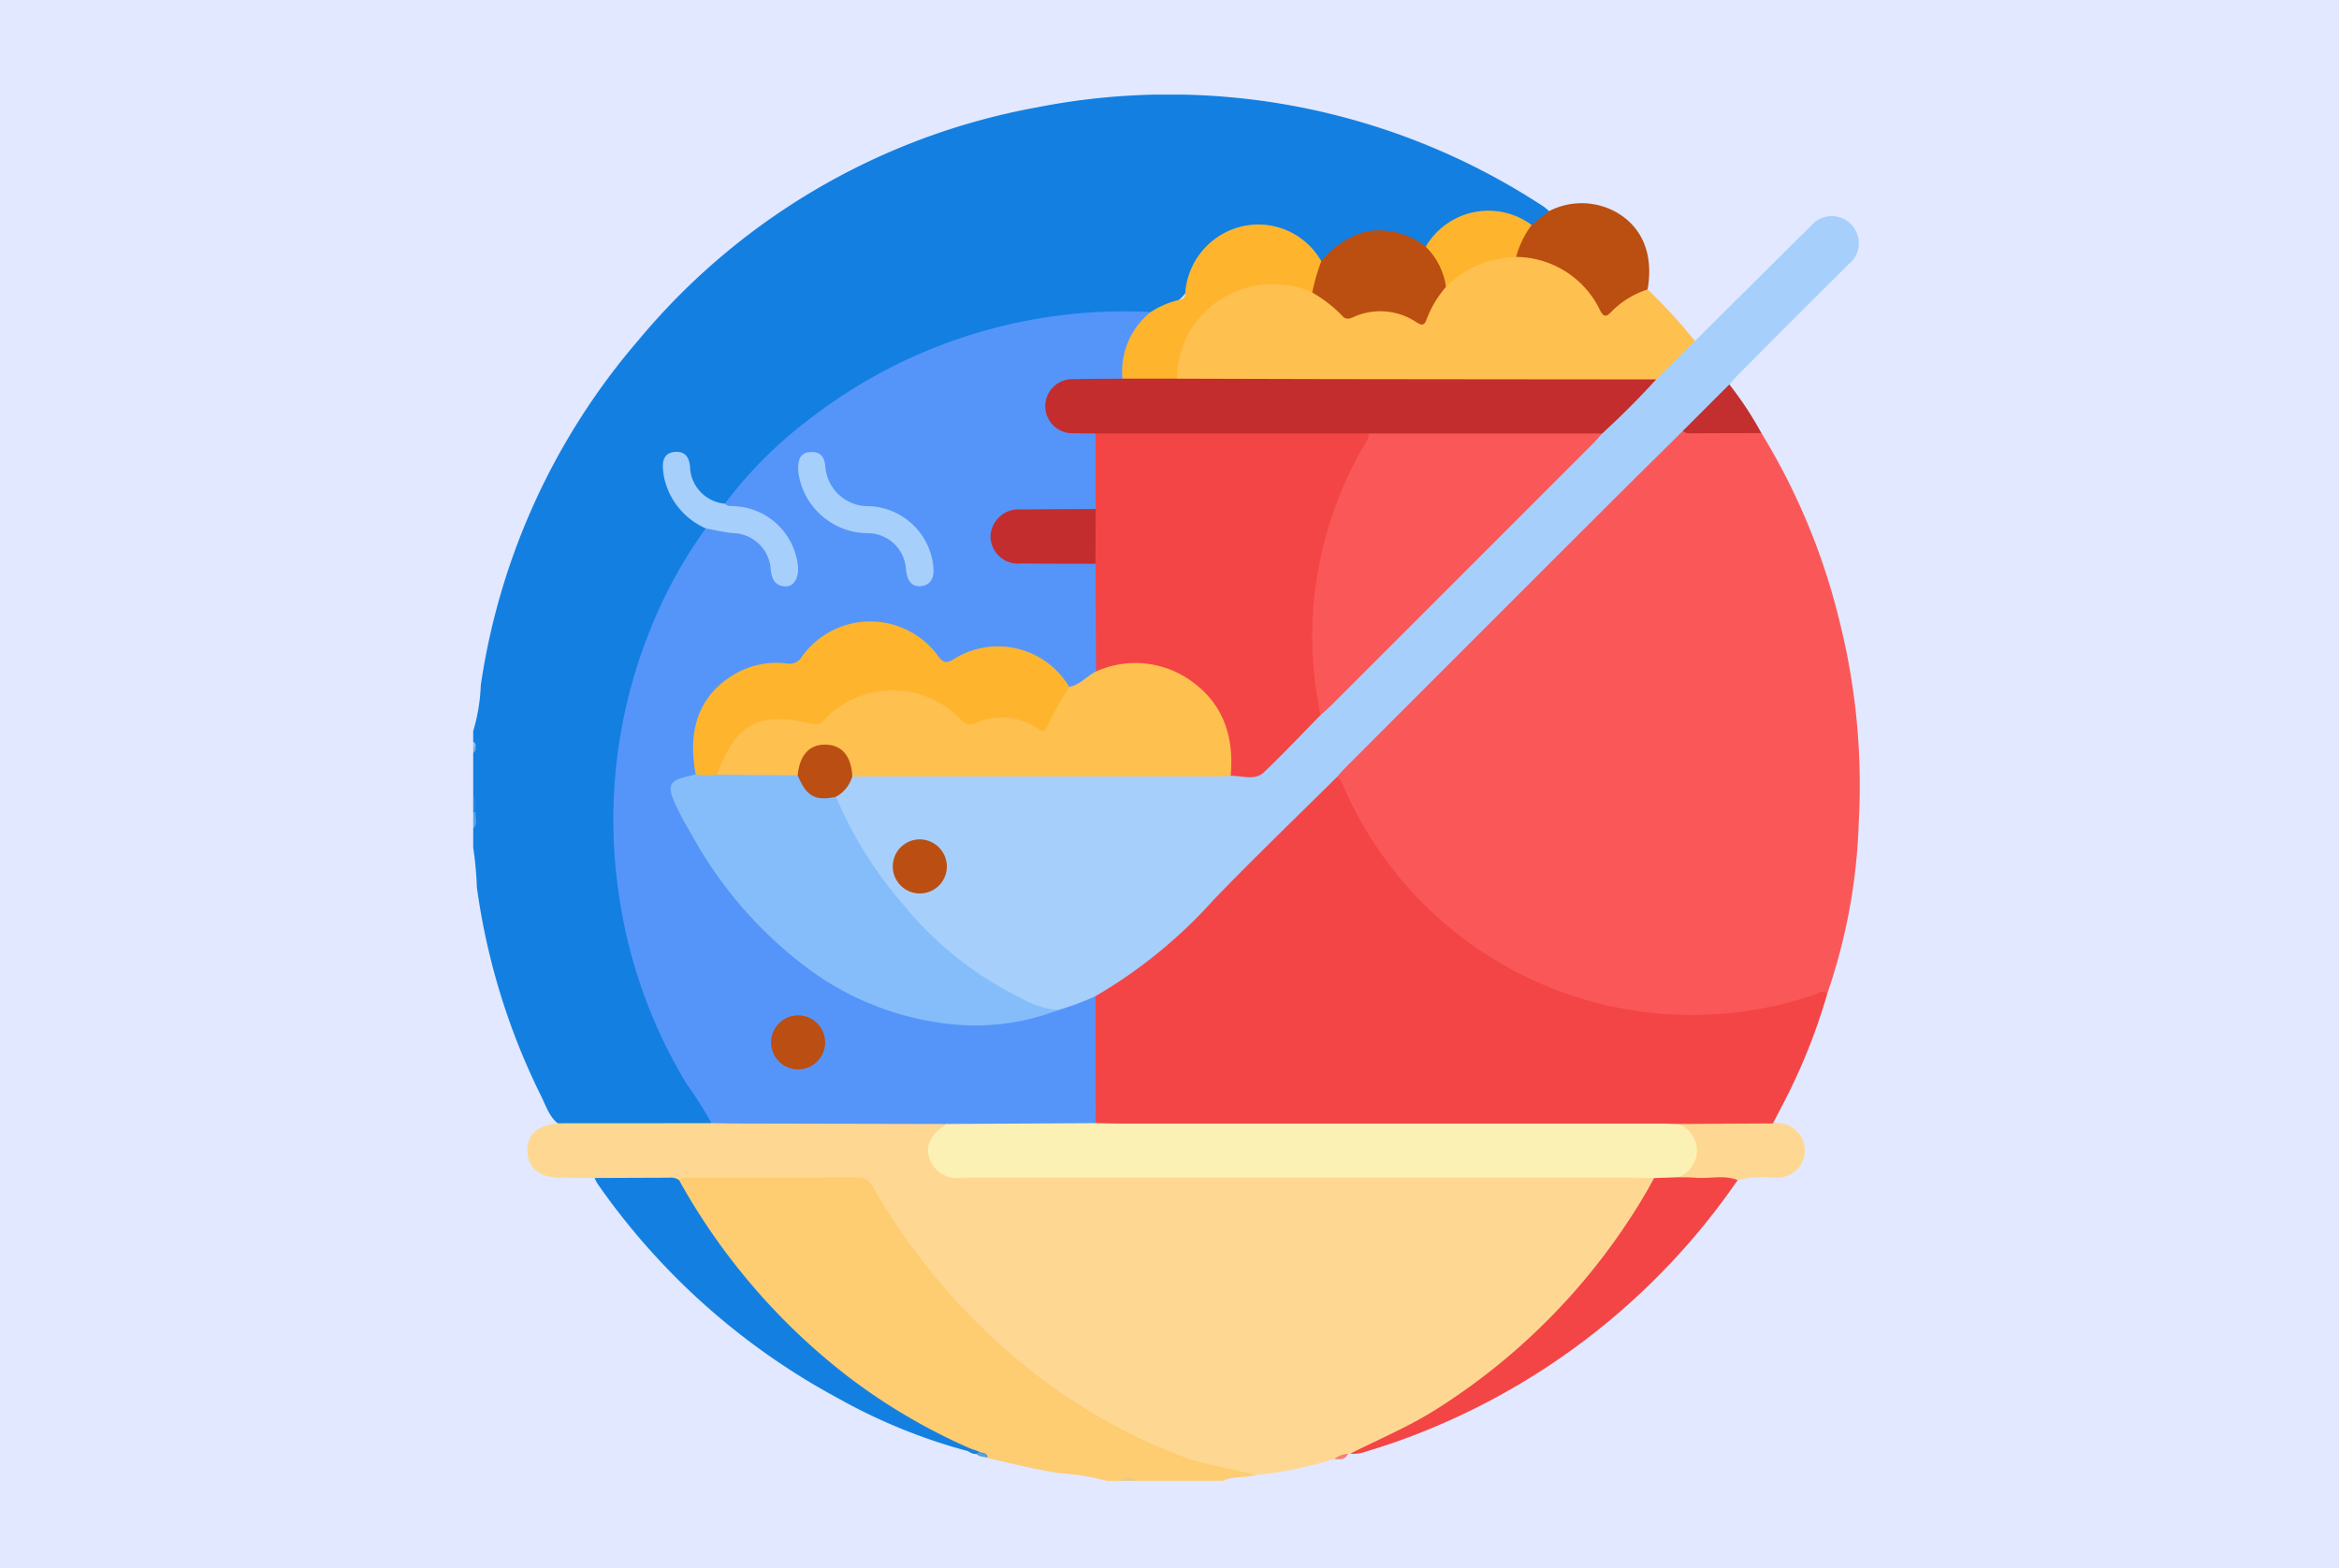 <svg xmlns="http://www.w3.org/2000/svg" xmlns:xlink="http://www.w3.org/1999/xlink" width="173" height="116" viewBox="0 0 173 116">
  <defs>
    <clipPath id="clip-path">
      <rect id="Rectángulo_38076" data-name="Rectángulo 38076" width="102.552" height="102.535" fill="none"/>
    </clipPath>
  </defs>
  <g id="Grupo_159181" data-name="Grupo 159181" transform="translate(-1393 3569)">
    <rect id="Rectángulo_38076-2" data-name="Rectángulo 38076" width="173" height="116" transform="translate(1393 -3569)" fill="#e1e8ff"/>
    <g id="Grupo_158939" data-name="Grupo 158939" transform="translate(1428 -3562)">
      <g id="Grupo_158939-2" data-name="Grupo 158939" clip-path="url(#clip-path)">
        <path id="Trazado_135799" data-name="Trazado 135799" d="M0,47.071a13.378,13.378,0,0,0,.56-3.385A50.34,50.34,0,0,1,12.249,18.129,49.948,49.948,0,0,1,41.7.94,50.45,50.45,0,0,1,79.2,8.3a3.267,3.267,0,0,1,.374.323,1.766,1.766,0,0,1-1.332,1.129,9.971,9.971,0,0,0-2.647-.854,5,5,0,0,0-4.505,1.887,1.443,1.443,0,0,1-.592.522,1.616,1.616,0,0,1-1.007-.348,4.741,4.741,0,0,0-5.914.86c-.253.246-.449.6-.895.513a1.748,1.748,0,0,1-.658-.594c-2.6-2.986-7.519-2.261-8.648,1.506-.581,1.939-1.759,2.511-3.309,3.027A42.634,42.634,0,0,0,38.1,17.651a37.147,37.147,0,0,0-15.391,8.541c-1.422,1.313-2.63,2.814-4.017,4.149a2.591,2.591,0,0,1-2.622-1.684,6.513,6.513,0,0,1-.342-1.25.7.7,0,0,0-.857-.633c-.449.071-.586.42-.581.811a4.734,4.734,0,0,0,1.266,2.964c.508.622,1.366.843,1.734,1.6a4.271,4.271,0,0,1-.76,1.394,37.543,37.543,0,0,0,.669,41.3c.277.408.9.839.237,1.439a2.551,2.551,0,0,1-.978.136q-4.466.012-8.933,0a3.334,3.334,0,0,1-.885-.091c-.93-.445-1.2-1.407-1.595-2.213A49.882,49.882,0,0,1,.272,58.633,26.523,26.523,0,0,0,0,55.681v-1.4c.217-.385.051-.8.1-1.2-.053-.4.114-.817-.1-1.2v-3.2c.124-.11.1-.259.1-.4s.02-.289-.1-.4Z" transform="translate(0 0)" fill="#137fe1"/>
        <path id="Trazado_135800" data-name="Trazado 135800" d="M68.288,215.79a16.893,16.893,0,0,0-3.476-.568c-1.8-.287-3.559-.709-5.325-1.129-.13-.306-.466-.211-.683-.349a4.114,4.114,0,0,1-.649-.242,33.037,33.037,0,0,1-8.6-4.822,48.528,48.528,0,0,1-10.651-11.024c-.74-1.03-1.366-2.132-2.054-3.195a1.191,1.191,0,0,1-.27-1.029c.317-.41.779-.329,1.2-.329,3.9-.01,7.8.01,11.706-.017a1.912,1.912,0,0,1,1.865,1.053,46.163,46.163,0,0,0,8.484,10.7A40.153,40.153,0,0,0,75.779,214.3c.834.251,1.7.34,2.544.533.348.079.836-.014.953.52-.773.251-1.629.05-2.378.433H70.491a1.531,1.531,0,0,0-1.2,0Z" transform="translate(-21.436 -113.255)" fill="#fecc71"/>
        <path id="Trazado_135801" data-name="Trazado 135801" d="M.191,128.3c-.073.394.2.843-.191,1.187v-1.2c.072-.095.135-.085.191.015" transform="translate(0 -75.208)" fill="#56a4ea"/>
        <path id="Trazado_135802" data-name="Trazado 135802" d="M.191,126.69c-.064-.007-.127-.012-.191-.015v-1.2c.361.358.143.808.191,1.216" transform="translate(0 -73.597)" fill="#2187e3"/>
        <path id="Trazado_135803" data-name="Trazado 135803" d="M115.741,247.676a.905.905,0,0,1,1.2,0Z" transform="translate(-67.888 -145.142)" fill="#e7cb8c"/>
        <path id="Trazado_135804" data-name="Trazado 135804" d="M.173,116.652a.341.341,0,0,1-.173.409v-.4c.053-.085.111-.092.173-.009" transform="translate(0 -68.388)" fill="#6db0ec"/>
        <path id="Trazado_135805" data-name="Trazado 135805" d="M.173,116.179,0,116.188v-.4c.2.069.193.227.173.392" transform="translate(0 -67.915)" fill="#89bff0"/>
        <path id="Trazado_135806" data-name="Trazado 135806" d="M185.8,60.112a48.548,48.548,0,0,1,5.822,14.1,49.723,49.723,0,0,1,1.382,14.636,43.02,43.02,0,0,1-2.344,12.764,28.456,28.456,0,0,1-10.878,1.818,28.022,28.022,0,0,1-18.508-7.7,28.523,28.523,0,0,1-6.936-10.041c-.1-.65.429-.941.789-1.3q9.507-9.531,19.032-19.044,2.442-2.442,4.884-4.882c.355-.353.7-.736,1.285-.644,1.383,0,2.764,0,4.146,0a2.231,2.231,0,0,1,1.326.289" transform="translate(-90.521 -35.081)" fill="#fa5858"/>
        <path id="Trazado_135807" data-name="Trazado 135807" d="M63.525,209.607c-1.8-.517-3.68-.721-5.457-1.4a42.346,42.346,0,0,1-12.662-7.593A47.4,47.4,0,0,1,35.248,188.3a1.147,1.147,0,0,0-1.088-.7c-4.2.029-8.4.015-12.6.016a.792.792,0,0,0-.654.168,18.227,18.227,0,0,1-6.239-.148c-.827-.007-1.654-.016-2.481-.02-1.577-.008-2.451-.689-2.49-1.946s.795-1.981,2.373-2.081l11.238-.007a1.928,1.928,0,0,1,1.334-.294q7.386-.009,14.772,0a2.036,2.036,0,0,1,1.251.244c.233.485-.246.621-.449.874a1.7,1.7,0,0,0-.39,1.758,1.667,1.667,0,0,0,1.441,1.079,10.614,10.614,0,0,0,1.6.052q23.988,0,47.976,0a8.915,8.915,0,0,1,1.791.076c.8.293.386.779.155,1.189a44.863,44.863,0,0,1-3.933,5.774,45.408,45.408,0,0,1-14.595,12.22,19.255,19.255,0,0,1-3.7,1.465l-.078.023-.081,0a2.89,2.89,0,0,1-1.019.371,28.06,28.06,0,0,1-5.858,1.194" transform="translate(-5.686 -107.505)" fill="#fed892"/>
        <path id="Trazado_135808" data-name="Trazado 135808" d="M128.749,122.078a.8.8,0,0,1,.381.437,28.094,28.094,0,0,0,35.081,15.61c.241-.079.541-.374.8.013a44.567,44.567,0,0,1-3.515,8.6q-.247.484-.5.967c-.4.4-.917.318-1.4.325-1.88.025-3.761-.008-5.641-.007-10.657.035-21.313.008-31.97.017q-4.746,0-9.491,0a2.84,2.84,0,0,1-1.559-.232,1.443,1.443,0,0,1-.322-1.117c0-2.659-.058-5.318.028-7.975.045-.572.447-.843.9-1.1a23.356,23.356,0,0,0,5.623-4.28c3.31-3.517,6.807-6.843,10.189-10.286.39-.4.663-1.04,1.4-.965" transform="translate(-64.868 -71.602)" fill="#f34545"/>
        <path id="Trazado_135809" data-name="Trazado 135809" d="M101.762,63.233c-3.053,3.031-6.16,6.009-9.142,9.108a36.149,36.149,0,0,1-8.716,7.1,5.229,5.229,0,0,1-2.725,1.249,6.981,6.981,0,0,1-3.1-1.008,27.939,27.939,0,0,1-10.233-9,31.736,31.736,0,0,1-2.958-4.968c-.167-.356-.413-.7-.248-1.131.587-.475.794-1.333,1.6-1.595a3.855,3.855,0,0,1,.9-.078c8.807,0,17.614-.027,26.419.012A3.756,3.756,0,0,0,97.5,61.466a39.084,39.084,0,0,1,2.87-2.914c6.984-6.925,13.915-13.9,20.871-20.856,1.357-1.325,2.688-2.675,4.024-4.022.712-.688,1.4-1.4,2.107-2.092.255-.249.471-.566.877-.6q4.291-4.267,8.586-8.53a2,2,0,0,1,3.443.719,1.964,1.964,0,0,1-.685,2.142q-4.039,4.026-8.065,8.065c-.258.258-.49.541-.734.812a14.6,14.6,0,0,1-3.434,3.432c-1.87,1.852-3.747,3.7-5.609,5.558q-9.7,9.689-19.387,19.387c-.21.21-.4.442-.6.664" transform="translate(-37.881 -12.757)" fill="#a6cffb"/>
        <path id="Trazado_135810" data-name="Trazado 135810" d="M163.848,34.921l-2.871,2.838a2.945,2.945,0,0,1-1.546.3q-16.227,0-32.454,0a3.87,3.87,0,0,1-1.186-.112c-.725-.38-.5-1.016-.379-1.582A7.247,7.247,0,0,1,135.5,31.1c.06.026.12.055.177.087,2.312,1.284,2.312,1.285,4.882,1.287a4.718,4.718,0,0,1,2.39.589c.545.314.831.171,1.068-.376a6.792,6.792,0,0,1,1.229-1.921,7.5,7.5,0,0,1,5.257-2.307,7.153,7.153,0,0,1,6.275,3.59c.374.638.627.533,1.132.152.715-.54,1.391-1.255,2.436-1.1a39.423,39.423,0,0,1,3.5,3.815" transform="translate(-73.485 -16.695)" fill="#fec04f"/>
        <path id="Trazado_135811" data-name="Trazado 135811" d="M156.912,213.712c2.041-1.023,4.143-1.915,6.1-3.116a47.148,47.148,0,0,0,15.789-16.22c.205-.341.385-.7.577-1.045.535-.492,1.193-.288,1.809-.322,1.1.012,2.195-.062,3.291,0,.4.021.9-.086,1.082.474a51.388,51.388,0,0,1-22.587,18.327,48.56,48.56,0,0,1-4.981,1.775,2.591,2.591,0,0,1-1.079.131" transform="translate(-92.037 -113.195)" fill="#f34545"/>
        <path id="Trazado_135812" data-name="Trazado 135812" d="M196.276,25.8a6.51,6.51,0,0,0-2.678,1.646c-.369.386-.567.437-.841-.109a6.951,6.951,0,0,0-6.206-3.942,2.335,2.335,0,0,1,1.149-2.361l1.281-1.026a5.267,5.267,0,0,1,4.691-.069c2.138,1.059,3.074,3.156,2.6,5.862" transform="translate(-109.411 -11.391)" fill="#bb4e11"/>
        <path id="Trazado_135813" data-name="Trazado 135813" d="M219.919,188.226c-1.024-.4-2.088-.082-3.129-.172-.429-.037-.862-.027-1.293-.038-.038-.291.21-.381.373-.532a1.735,1.735,0,0,0,0-2.875c-.163-.15-.411-.241-.372-.532l7.029-.04a2.032,2.032,0,0,1,2.034,3.11,2.142,2.142,0,0,1-1.781.907,9.026,9.026,0,0,0-2.859.171" transform="translate(-126.398 -107.941)" fill="#fed892"/>
        <path id="Trazado_135814" data-name="Trazado 135814" d="M216.409,55.277l3.434-3.432a25.755,25.755,0,0,1,2.372,3.6c-1.654,0-3.308.013-4.963.012-.29,0-.6.073-.844-.176" transform="translate(-126.936 -30.41)" fill="#c32e2e"/>
        <path id="Trazado_135815" data-name="Trazado 135815" d="M154.063,243.539a1.7,1.7,0,0,1,1.018-.371c-.224.441-.607.444-1.018.371" transform="translate(-90.366 -142.631)" fill="#f78174"/>
        <path id="Trazado_135816" data-name="Trazado 135816" d="M57.978,90.443a21.3,21.3,0,0,0,2.76-1.024q.011,4.692.022,9.384c-.356.406-.845.348-1.3.35q-4.241.02-8.482,0a1.694,1.694,0,0,1-1.232-.286q-7.7-.017-15.41-.034c-.666,0-1.333-.017-2-.026a29.336,29.336,0,0,0-1.855-2.935,37.135,37.135,0,0,1-4.964-13.794,37.542,37.542,0,0,1,2.211-19.571,34.931,34.931,0,0,1,4.187-7.693c2.743-.182,4.625.51,5.054,2.917.09.5.2,1.091.875.972.707-.125.645-.743.565-1.286a4.7,4.7,0,0,0-4.235-3.986c-.321-.034-.774.1-.84-.447a31.171,31.171,0,0,1,6.093-6.131,37.983,37.983,0,0,1,25.4-8.041c0,.033.012.076,0,.1a8.022,8.022,0,0,0-1.955,4.817c0,.054-.077.1-.127.146a13.339,13.339,0,0,1-3.353.185c-1.087.083-1.7.494-1.881,1.3-.253,1.127.395,1.939,1.646,2.112.6.084,1.283-.17,1.767.416a17.425,17.425,0,0,1-.02,5.417c-.341.427-.832.358-1.287.365-1.229.02-2.458,0-3.688.009a4.923,4.923,0,0,0-1.091.082,1.812,1.812,0,0,0-1.5,1.74,1.648,1.648,0,0,0,1.658,1.55c1.491.11,2.989.016,4.484.047.487.011,1.01-.083,1.407.335a1.445,1.445,0,0,1,.188.763c0,2.316.083,4.632-.044,6.946a2.644,2.644,0,0,1-2.259,1.536,7.311,7.311,0,0,1-.98-.992A5.794,5.794,0,0,0,50.556,64.6c-.99.521-1.132.524-1.82-.4a5.976,5.976,0,0,0-8.837-.442A3.652,3.652,0,0,1,36.892,65.1c-3.5.017-6,3.107-5.67,6.813a1.946,1.946,0,0,1,0,1.081,1.105,1.105,0,0,1-.572.378c-1.108.42-1.251.664-.743,1.753a34.554,34.554,0,0,0,4.316,6.831A25.385,25.385,0,0,0,43.75,89.54a18.677,18.677,0,0,0,11.695,1.418c.844-.173,1.686-.356,2.533-.516" transform="translate(-14.715 -22.731)" fill="#5595fa"/>
        <path id="Trazado_135817" data-name="Trazado 135817" d="M116.109,34.63A5.627,5.627,0,0,1,118.2,29.7a6.655,6.655,0,0,1,2.1-.9c.535-.072.432-.482.485-.83a5.457,5.457,0,0,1,4.45-4.665,5.357,5.357,0,0,1,5.585,2.64,2.957,2.957,0,0,1-.663,2.3,7.193,7.193,0,0,0-6.256.221,6.871,6.871,0,0,0-3.745,6.152,5.048,5.048,0,0,1-4.041,0" transform="translate(-68.089 -13.62)" fill="#feb42d"/>
        <path id="Trazado_135818" data-name="Trazado 135818" d="M150.107,28.857a14.486,14.486,0,0,1,.663-2.306,6.256,6.256,0,0,1,3.432-2.223,5.551,5.551,0,0,1,4.294,1.137,2.841,2.841,0,0,1,1.5,2.979,7.829,7.829,0,0,0-1.43,2.386c-.157.444-.332.5-.717.25a4.816,4.816,0,0,0-4.758-.382c-.323.136-.559.145-.786-.139a10.005,10.005,0,0,0-2.2-1.7" transform="translate(-88.046 -14.221)" fill="#bb4e11"/>
        <path id="Trazado_135819" data-name="Trazado 135819" d="M38.512,67.74c.175.206.417.17.647.184a4.949,4.949,0,0,1,4.737,4.32c.13.893-.247,1.634-.9,1.615-.756-.022-1.028-.509-1.1-1.263a2.862,2.862,0,0,0-2.842-2.68c-.657-.07-1.3-.229-1.956-.346a5.346,5.346,0,0,1-3.052-3.611,5.063,5.063,0,0,1-.123-.886c-.036-.654.206-1.125.927-1.162.7-.035.99.356,1.076,1.031a2.831,2.831,0,0,0,2.592,2.8" transform="translate(-19.892 -37.486)" fill="#a6cffb"/>
        <path id="Trazado_135820" data-name="Trazado 135820" d="M171.9,26.413a5.215,5.215,0,0,0-1.5-2.979,5.37,5.37,0,0,1,7.837-1.6,6.759,6.759,0,0,0-1.149,2.362,7.478,7.478,0,0,0-5.19,2.217" transform="translate(-99.948 -12.19)" fill="#feb42d"/>
        <path id="Trazado_135821" data-name="Trazado 135821" d="M21.72,193.778q2.74-.011,5.48-.021a1.11,1.11,0,0,1,.759.17,47.391,47.391,0,0,0,12.373,14.441,43.767,43.767,0,0,0,9.242,5.45c.014.163,0,.293-.214.172a41.491,41.491,0,0,1-9.589-3.894,51.249,51.249,0,0,1-17.828-15.88,3.4,3.4,0,0,1-.223-.438" transform="translate(-12.74 -113.648)" fill="#1380e1"/>
        <path id="Trazado_135822" data-name="Trazado 135822" d="M88.573,242.45l.214-.172.592.2c.028.167.005.276-.2.176a.827.827,0,0,1-.6-.208" transform="translate(-51.953 -142.109)" fill="#1580e0"/>
        <path id="Trazado_135823" data-name="Trazado 135823" d="M90.036,242.948l.2-.176c.235.119.628.026.625.465-.267-.12-.6-.044-.826-.289" transform="translate(-52.811 -142.399)" fill="#569edb"/>
        <path id="Trazado_135824" data-name="Trazado 135824" d="M82.742,184.06,93.756,184c.632.011,1.264.03,1.9.031l39.861,0c.432,0,.865.02,1.3.031a2.083,2.083,0,0,1,0,3.938l-1.759.062c-.466-.009-.933-.027-1.4-.027q-24.906,0-49.812,0a2.175,2.175,0,0,1-2.156-.941c-.684-1.179-.346-2.142,1.057-3.035" transform="translate(-47.712 -107.924)" fill="#fbf1b5"/>
        <path id="Trazado_135825" data-name="Trazado 135825" d="M110.867,77.739q-.019-3.985-.038-7.97a5.991,5.991,0,0,1,.01-4.054q0-2.792-.007-5.584a1.6,1.6,0,0,1,1.309-.336q8.832-.016,17.664,0a2.9,2.9,0,0,1,1.081.137c.648.489.169.958-.069,1.381a28.317,28.317,0,0,0-2.849,7.211,26.8,26.8,0,0,0-.449,10.977,1.933,1.933,0,0,1-.038,1.457c-1.391,1.414-2.75,2.862-4.187,4.228-.7.662-1.636.239-2.47.27a1.842,1.842,0,0,1-.224-1.25,6.737,6.737,0,0,0-8.589-6.531c-.37.1-.747.346-1.144.066" transform="translate(-64.803 -35.069)" fill="#f34545"/>
        <path id="Trazado_135826" data-name="Trazado 135826" d="M63.969,138.576A17.017,17.017,0,0,1,55.9,139.6a21.439,21.439,0,0,1-10.75-4.337,30.859,30.859,0,0,1-8.3-9.689,22.2,22.2,0,0,1-1.262-2.376c-.545-1.268-.332-1.613,1-1.911.194-.043.385-.1.576-.155.486-.4,1.065-.268,1.619-.281,1.9.01,3.8-.119,5.689.071.123.042.282.079.331.193a2.893,2.893,0,0,0,2.731,1.688,30.427,30.427,0,0,0,5.047,8.052,25.777,25.777,0,0,0,8.58,6.8,6.818,6.818,0,0,0,2.811.928" transform="translate(-20.706 -70.864)" fill="#85bdfa"/>
        <path id="Trazado_135827" data-name="Trazado 135827" d="M150.7,80.954a28.833,28.833,0,0,1-.6-6.9,28.4,28.4,0,0,1,3.8-13.027,2.434,2.434,0,0,0,.411-.895,1.6,1.6,0,0,1,1.311-.339q7.3-.016,14.6,0a1.608,1.608,0,0,1,1.311.338c-.245.269-.48.548-.737.8q-9.639,9.644-19.282,19.283c-.257.257-.537.492-.806.736" transform="translate(-88.025 -35.066)" fill="#fa5858"/>
        <path id="Trazado_135828" data-name="Trazado 135828" d="M49.527,110.014l-5.985-.049A3.256,3.256,0,0,1,44.6,107.28a4.955,4.955,0,0,1,5.243-1.6,1.878,1.878,0,0,0,1.978-.428,7.179,7.179,0,0,1,9.514.026,1.668,1.668,0,0,0,1.884.412,4.566,4.566,0,0,1,3.678.354c.59.285.892.168,1.162-.418a5.1,5.1,0,0,1,1.555-2.158c.8-.138,1.289-.81,1.977-1.138a7.085,7.085,0,0,1,6.787.53c2.582,1.7,3.44,4.2,3.172,7.184-.3.018-.6.051-.9.051q-13.545,0-27.09,0c-.283-.229-.261-.59-.377-.89a1.68,1.68,0,0,0-1.649-1.18,1.633,1.633,0,0,0-1.586,1.118c-.124.3-.123.656-.423.867" transform="translate(-25.525 -59.663)" fill="#fec04f"/>
        <path id="Trazado_135829" data-name="Trazado 135829" d="M143.674,54.869H106.2c-.53-.007-1.062,0-1.592-.023a2,2,0,1,1,0-3.992c1.193-.036,2.388-.027,3.583-.038h4.041q5.5.015,11.009.03,12.211.016,24.422.024c-1.261,1.4-2.6,2.724-3.988,4" transform="translate(-60.17 -29.806)" fill="#c32d2d"/>
        <path id="Trazado_135830" data-name="Trazado 135830" d="M79.068,135.186a2,2,0,1,1-1.993-1.949,2.017,2.017,0,0,1,1.993,1.949" transform="translate(-44.036 -78.151)" fill="#bb4e12"/>
        <path id="Trazado_135831" data-name="Trazado 135831" d="M58.054,118.556c.138-1.5.867-2.3,2.069-2.274s1.9.853,1.967,2.359a2.525,2.525,0,0,1-1.213,1.5c-1.534.33-2.185-.036-2.823-1.584" transform="translate(-34.052 -68.205)" fill="#bb4e12"/>
        <path id="Trazado_135832" data-name="Trazado 135832" d="M67.158,99.09a23.973,23.973,0,0,0-1.686,3.028c-.124.377-.414.181-.652.04a4.736,4.736,0,0,0-4.567-.411.892.892,0,0,1-1.131-.264,6.97,6.97,0,0,0-10.083.03.793.793,0,0,1-.85.315c-4.053-.931-5.628-.084-7.1,3.757a4.63,4.63,0,0,1-1.562-.036c-.633-3.342.289-5.8,2.733-7.318a6.176,6.176,0,0,1,4.025-.871,1.024,1.024,0,0,0,1.072-.475,6.212,6.212,0,0,1,10.107-.071c.4.527.62.542,1.162.215a6.138,6.138,0,0,1,8.532,2.062" transform="translate(-23.071 -55.282)" fill="#feb42d"/>
        <path id="Trazado_135833" data-name="Trazado 135833" d="M100.32,74.124q0,2.027-.01,4.054c-1.832-.007-3.665,0-5.5-.024a2.034,2.034,0,0,1-2.266-1.993,2.081,2.081,0,0,1,2.276-2c1.832-.023,3.664-.023,5.5-.033" transform="translate(-54.284 -43.478)" fill="#c32d2d"/>
        <path id="Trazado_135834" data-name="Trazado 135834" d="M58.133,65.336c-.035-.888.179-1.357.913-1.393.691-.034,1.006.3,1.09,1a3.169,3.169,0,0,0,3.242,3,4.966,4.966,0,0,1,4.745,4.416c.086.752-.1,1.429-.912,1.5-.74.066-1.031-.482-1.105-1.235a2.835,2.835,0,0,0-2.828-2.682,5.214,5.214,0,0,1-5.03-3.96,5.082,5.082,0,0,1-.115-.647" transform="translate(-34.096 -37.504)" fill="#a6cffb"/>
        <path id="Trazado_135835" data-name="Trazado 135835" d="M55.32,164.714a2,2,0,1,1-2.036,1.9,2.014,2.014,0,0,1,2.036-1.9" transform="translate(-31.253 -96.614)" fill="#bb4e12"/>
      </g>
    </g>
  </g>
</svg>
